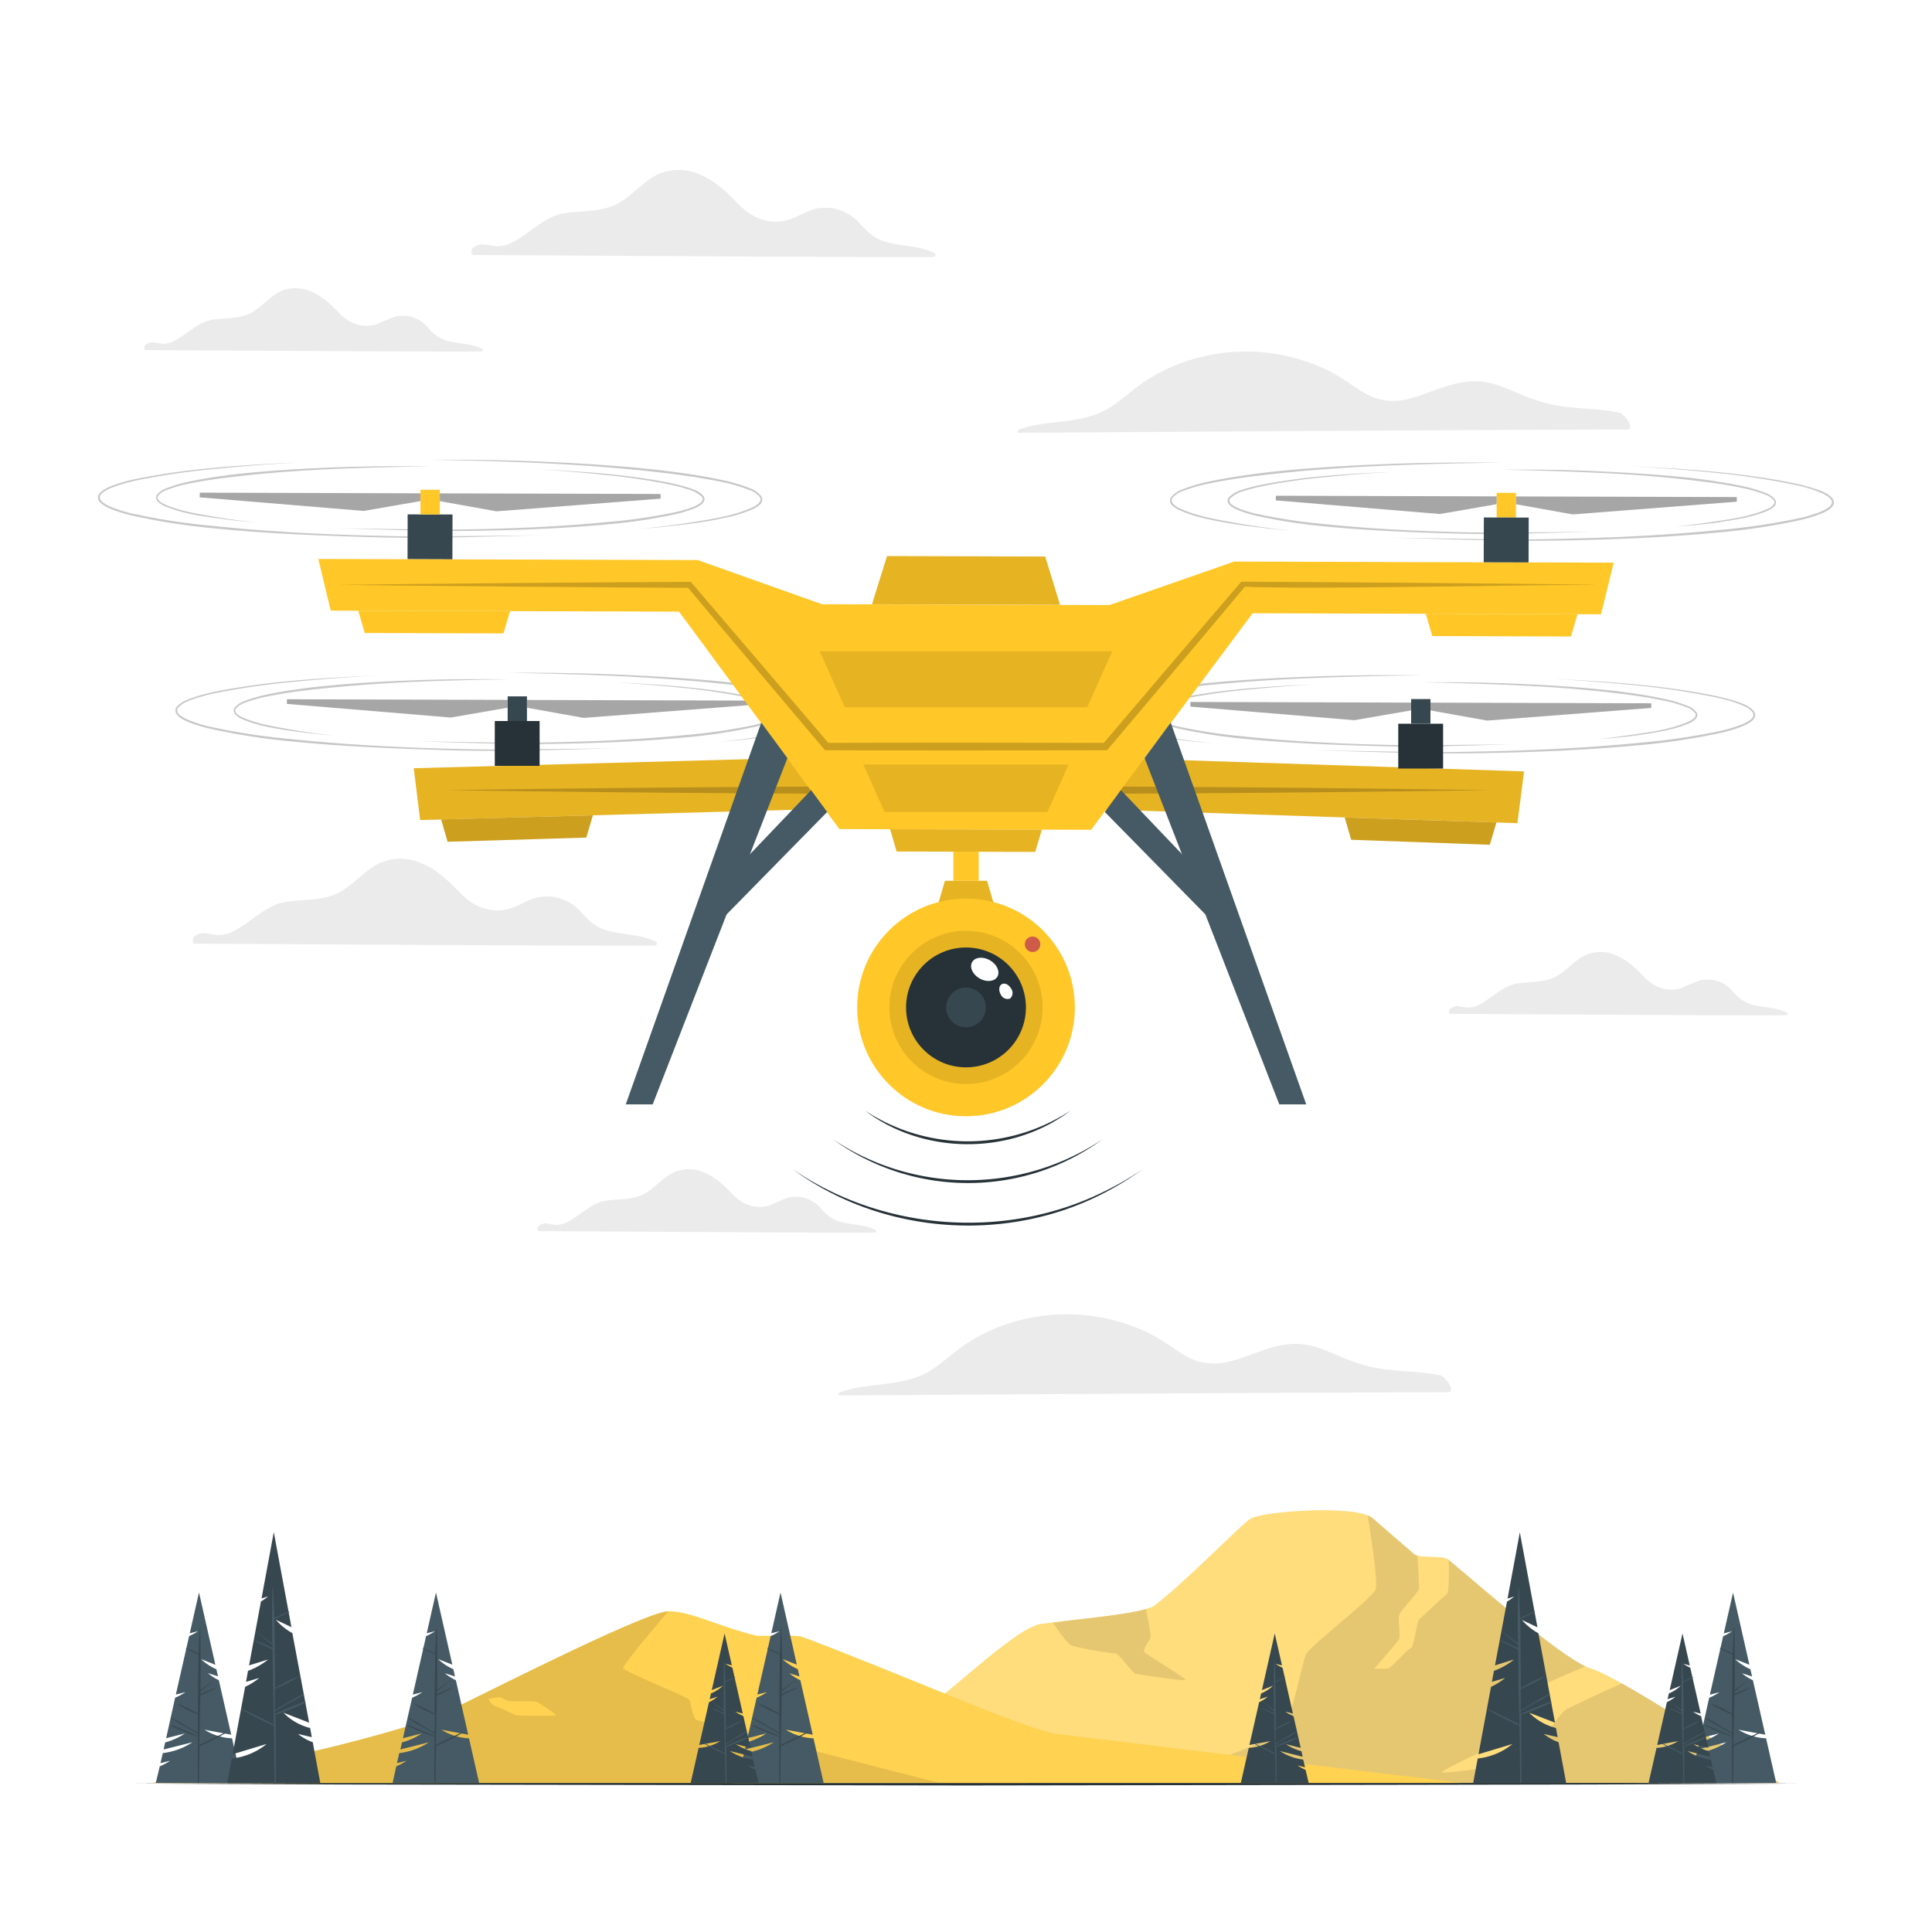 <svg class="animated" id="freepik_stories-drone" xmlns="http://www.w3.org/2000/svg" viewBox="0 0 500 500" version="1.1" xmlns:xlink="http://www.w3.org/1999/xlink" xmlns:svgjs="http://svgjs.com/svgjs"><style>svg#freepik_stories-drone:not(.animated) .animable {opacity: 0;}svg#freepik_stories-drone.animated #freepik--Device--inject-5 {animation: 1.5s Infinite  linear floating;animation-delay: 0s;}            @keyframes floating {                0% {                    opacity: 1;                    transform: translateY(0px);                }                50% {                    transform: translateY(-10px);                }                100% {                    opacity: 1;                    transform: translateY(0px);                }            }        </style><g id="freepik--background-complete--inject-5" class="animable" style="transform-origin: 249.982px 202.558px;"><path d="M263.45,112c4.77,0,123.93-.83,157.58-.83,2.36,0-.62-4.07-1.92-4.36-4.14-.9-8.45-.95-12.65-1.39a41.48,41.48,0,0,1-12.06-3c-3.31-1.4-6.62-3-10.21-3.57-6.93-1.09-13,2.67-19.52,4.33a14.74,14.74,0,0,1-11.82-1.62c-3-1.8-5.74-4-8.88-5.56A48.75,48.75,0,0,0,305,94.21a45,45,0,0,0-8.51,4.36c-3.18,2.08-5.92,4.75-9.1,6.81-7.06,4.56-15.79,3.08-23.48,5.69C263.51,111.22,263,112,263.45,112Z" style="fill: rgb(235, 235, 235); transform-origin: 342.593px 101.493px; --darkreader-inline-fill: #dbd8d4;" id="elj61qs7df50g" class="animable" data-darkreader-inline-fill=""></path><path d="M217.06,361.14c4.78,0,123.93-.83,157.59-.83,2.35,0-.62-4.07-1.92-4.36-4.14-.9-8.45-.95-12.66-1.39a41.24,41.24,0,0,1-12.06-3c-3.31-1.4-6.61-3-10.2-3.57-6.93-1.09-13,2.67-19.52,4.33a14.74,14.74,0,0,1-11.82-1.62c-3-1.8-5.74-4-8.88-5.56a48.75,48.75,0,0,0-38.94-1.78,45.34,45.34,0,0,0-8.52,4.36c-3.17,2.08-5.91,4.75-9.1,6.81-7.06,4.56-15.78,3.08-23.48,5.7C217.13,360.35,216.65,361.14,217.06,361.14Z" style="fill: rgb(235, 235, 235); transform-origin: 296.216px 350.639px; --darkreader-inline-fill: #dbd8d4;" id="el9t4u6av9aa" class="animable" data-darkreader-inline-fill=""></path><path d="M122.37,66c6.31,0,112.55.7,119.22.49.48,0,.74-.72.26-1-4.21-2.08-9-1.66-13.35-3.14-2.58-.86-4.16-2.55-5.94-4.48A12.41,12.41,0,0,0,217,54.25a11.71,11.71,0,0,0-6-.18c-2.16.51-4,1.74-6.08,2.52-5.11,1.93-10.07.1-13.71-3.68-3-3.11-6-6-10-7.72A13.33,13.33,0,0,0,170.53,45c-3.89,1.76-6.57,5.31-10.23,7.45C156,55,150.78,54.43,146,55.19s-8.47,4.8-12.67,7.13a8.93,8.93,0,0,1-4.58,1.41,26.36,26.36,0,0,1-2.79-.39c-1.45-.18-2.82-.14-3.79,1.07C121.91,64.7,122,66,122.37,66Z" style="fill: rgb(235, 235, 235); transform-origin: 182.063px 55.253px; --darkreader-inline-fill: #dbd8d4;" id="eldww0au1ji1" class="animable" data-darkreader-inline-fill=""></path><path d="M50.27,244.22c6.31,0,112.54.7,119.22.49.48,0,.74-.72.26-1-4.21-2.08-9-1.66-13.36-3.13-2.57-.87-4.15-2.55-5.94-4.48a12.3,12.3,0,0,0-5.52-3.61,11.61,11.61,0,0,0-6-.19c-2.16.51-4,1.75-6.08,2.52-5.11,1.93-10.07.1-13.71-3.68-3-3.11-6-6.05-10.05-7.72a13.31,13.31,0,0,0-10.64-.15c-3.89,1.77-6.57,5.32-10.23,7.45-4.34,2.54-9.53,1.94-14.32,2.7s-8.47,4.8-12.67,7.13A9.06,9.06,0,0,1,56.63,242c-.94,0-1.86-.28-2.79-.4-1.45-.18-2.82-.13-3.8,1.07C49.81,243,49.86,244.22,50.27,244.22Z" style="fill: rgb(235, 235, 235); transform-origin: 109.954px 233.492px; --darkreader-inline-fill: #dbd8d4;" id="el6f67x4frfzi" class="animable" data-darkreader-inline-fill=""></path><path d="M37.58,90.61c4.61,0,82.17.51,87,.35a.38.38,0,0,0,.19-.7c-3.07-1.52-6.56-1.21-9.75-2.29a10.28,10.28,0,0,1-4.33-3.27,9,9,0,0,0-4-2.63,8.49,8.49,0,0,0-4.39-.14,38.24,38.24,0,0,0-4.45,1.84c-3.72,1.41-7.34.07-10-2.68-2.2-2.28-4.35-4.42-7.34-5.64a9.72,9.72,0,0,0-7.77-.11c-2.84,1.29-4.79,3.88-7.46,5.44-3.17,1.85-7,1.41-10.46,2s-6.18,3.51-9.25,5.2a6.57,6.57,0,0,1-3.35,1,19.84,19.84,0,0,1-2-.29,2.79,2.79,0,0,0-2.77.78C37.24,89.7,37.28,90.61,37.58,90.61Z" style="fill: rgb(235, 235, 235); transform-origin: 81.132px 82.787px; --darkreader-inline-fill: #dbd8d4;" id="el9yv8kovd6ae" class="animable" data-darkreader-inline-fill=""></path><path d="M139.29,318.62c4.61,0,82.17.51,87.05.36.35,0,.53-.53.19-.7-3.08-1.52-6.56-1.22-9.76-2.29a10.51,10.51,0,0,1-4.33-3.27,9,9,0,0,0-4-2.64,8.6,8.6,0,0,0-4.39-.14,37.45,37.45,0,0,0-4.44,1.85c-3.73,1.4-7.35.07-10-2.69-2.19-2.27-4.35-4.42-7.33-5.64a9.72,9.72,0,0,0-7.77-.11c-2.85,1.29-4.8,3.88-7.47,5.44-3.17,1.85-7,1.42-10.46,2s-6.18,3.51-9.25,5.21a6.55,6.55,0,0,1-3.34,1,20,20,0,0,1-2-.29,2.77,2.77,0,0,0-2.77.79C139,317.71,139,318.62,139.29,318.62Z" style="fill: rgb(235, 235, 235); transform-origin: 182.887px 310.801px; --darkreader-inline-fill: #dbd8d4;" id="el1a4tiflca17" class="animable" data-darkreader-inline-fill=""></path><path d="M375.27,262.39c4.61,0,82.17.51,87,.36.35,0,.54-.53.19-.7-3.07-1.52-6.56-1.22-9.75-2.29a10.36,10.36,0,0,1-4.33-3.27,9,9,0,0,0-4-2.64,8.6,8.6,0,0,0-4.39-.14,38.3,38.3,0,0,0-4.45,1.85c-3.72,1.4-7.34.07-10-2.69-2.2-2.27-4.35-4.42-7.34-5.64a9.72,9.72,0,0,0-7.77-.11c-2.84,1.29-4.79,3.88-7.46,5.44-3.17,1.85-7,1.42-10.46,2s-6.18,3.51-9.25,5.21a6.56,6.56,0,0,1-3.35,1,19.81,19.81,0,0,1-2-.28,2.74,2.74,0,0,0-2.77.78C374.93,261.48,375,262.39,375.27,262.39Z" style="fill: rgb(235, 235, 235); transform-origin: 418.832px 254.571px; --darkreader-inline-fill: #dbd8d4;" id="el4cfeinvb9r2" class="animable" data-darkreader-inline-fill=""></path></g><g id="freepik--Floor--inject-5" class="animable" style="transform-origin: 250px 461.58px;"><polygon points="34.95 461.58 88.71 461.34 142.48 461.25 250 461.08 357.52 461.25 411.29 461.34 465.05 461.58 411.29 461.83 357.52 461.92 250 462.08 142.48 461.91 88.71 461.83 34.95 461.58" style="fill: rgb(38, 50, 56); transform-origin: 250px 461.58px; --darkreader-inline-fill: #cac6bf;" id="elir6hg03wu9k" class="animable" data-darkreader-inline-fill=""></polygon></g><g id="freepik--Mountains--inject-5" class="animable" style="transform-origin: 249.995px 426.153px;"><path d="M460.56,461.42S420,434.28,411.75,431.84c-6.31-1.85-24-17.33-36.85-28.15-1.55-1.31-7.47-.24-8.89-1.45-4.8-4.1-8.68-7.51-10.69-9.27-4.1-3.57-27.71-1.92-31.56,0-2,1-16,15.6-24.91,22.52-2.87,2.23-21.68,3.65-29.41,4.79-7.46,1.1-27.5,22.1-33.3,23.63-32,8.43-40,16-46.34,17.5H460.56Z" style="fill: rgb(255, 199, 39); transform-origin: 325.18px 426.143px; --darkreader-inline-fill: #ffcb35;" id="eleuntx40kq7g" class="animable" data-darkreader-inline-fill=""></path><g id="elusrhydwbon9"><path d="M460.56,461.42S420,434.28,411.75,431.84c-6.31-1.85-24-17.33-36.85-28.15-1.55-1.31-7.47-.24-8.89-1.45-4.8-4.1-8.68-7.51-10.69-9.27-4.1-3.57-27.71-1.92-31.56,0-2,1-16,15.6-24.91,22.52-2.87,2.23-21.68,3.65-29.41,4.79-7.46,1.1-27.5,22.1-33.3,23.63-32,8.43-40,16-46.34,17.5H460.56Z" style="fill: rgb(255, 255, 255); opacity: 0.4; transform-origin: 325.18px 426.143px; --darkreader-inline-fill: #e8e6e3;" class="animable" data-darkreader-inline-fill=""></path></g><g id="elz7099zbr13q"><path d="M460.56,461.41h0Z" style="opacity: 0.4; transform-origin: 460.56px 461.41px;" class="animable"></path></g><g id="elge2rzzfg6kf"><path d="M460.56,461.41h0Z" style="opacity: 0.2; transform-origin: 460.56px 461.41px;" class="animable"></path></g><g id="el9pghz065ax"><path d="M460.54,461.41H299.26c9.74-3.6,30.51-11.39,32.32-13.06,2.38-2.2,5.48-18.05,6.36-20.15s17.4-14.66,18.09-16.92-2-18.74-2.1-19.08h0l0,0,.18.07.2.09.19.09.17.09.18.11.07,0,.14.1.09.07.13.11a3.48,3.48,0,0,1,.3.26l.32.27.34.3.37.32c2.18,1.9,5.47,4.78,9.37,8.11a.81.81,0,0,0,.18.12l.19.1a1.45,1.45,0,0,0,.25.1l.22.07s.53,7.94.42,8.65-4.88,5.74-5.17,6.84.43,5.31,0,6.21c-.26.52-5,6-6.28,7.39-.35.37,3.42.13,3.53.13.47,0,4.93-4.91,5.78-5.26s1.57-6.95,2.17-7.45,6.4-6,7.16-6.56.47-8.89.47-8.89c2.41,2,5,4.22,7.63,6.46l2,1.68.67.56,1.83,1.55,2.51,2.09,1.25,1,1.25,1,1.23,1c1.63,1.33,3.24,2.62,4.79,3.83l1.15.9c2.94,2.26,5.63,4.22,7.9,5.66.38.23.73.45,1.08.65l.7.41.41.22q.6.33,1.14.57s-14.22,5.88-16.32,7.55-7.21,12.24-8.86,13.45-12.57,6.08-12.12,6.47,20.63-2,22.92-4.25,7.16-10.94,9.41-12.11c1.73-.9,9.93-4.82,14.39-6.68C438.89,446.64,459.74,461,460.54,461.41Z" style="opacity: 0.1; transform-origin: 379.9px 426.805px;" class="animable"></path></g><g id="el037nj8jigzr3"><path d="M306.75,434.8c-.62.27-12.18-1.48-12.87-1.6s-4.45-5.4-5.18-5.3-10.29-1.46-11.57-2.14-4.62-5.79-4.62-5.79h0l3.15-.47c7.14-.82,16.43-1.8,20.9-3.06.24,1.1,1.4,6.48,1.18,7.32s-2.14,3.13-1.57,3.82S307.38,434.53,306.75,434.8Z" style="opacity: 0.1; transform-origin: 289.643px 425.634px;" class="animable"></path></g><path d="M378,461.41s-92.82-11.22-104.59-12.68c-7.49-.94-42.12-16.27-65.76-25.09-1.82-.68-10.93-.07-12-.34C186.12,421,178.82,417,173,417c-6.38,0-55.25,25.26-60.34,27.39S80,454.19,71.48,455s-32,6.44-32,6.44Z" style="fill: rgb(255, 199, 39); transform-origin: 208.74px 439.22px; --darkreader-inline-fill: #ffcb35;" id="eltpceepu1eab" class="animable" data-darkreader-inline-fill=""></path><g id="elnjxxjwqlz4k"><path d="M378,461.41s-92.82-11.22-104.59-12.68c-7.49-.94-42.12-16.27-65.76-25.09-1.82-.68-10.93-.07-12-.34C186.12,421,178.82,417,173,417c-6.38,0-55.25,25.26-60.34,27.39S80,454.19,71.48,455s-32,6.44-32,6.44Z" style="fill: rgb(255, 255, 255); opacity: 0.2; transform-origin: 208.74px 439.22px; --darkreader-inline-fill: #e8e6e3;" class="animable" data-darkreader-inline-fill=""></path></g><g id="elkr1ncxhu22"><path d="M180.38,445.17c-1.18-.35-1.56-4.49-1.92-5.24s-17-7.29-17.17-8.23S173,417,173,417c-6.38,0-55.25,25.27-60.33,27.39-.33.13-.73.29-1.21.46l-.79.27c-1,.34-2.17.72-3.54,1.15l-1.22.37-1.95.58-1.38.41-2.18.62-1.51.43c-1.53.42-3.11.86-4.71,1.28-5.89,1.58-12,3.1-16.8,4l-1.26.25-1.18.21c-.58.1-1.12.19-1.62.26-.34.06-.65.1-1,.14l-.85.09c-.54,0-1.12.11-1.77.2l-1,.14-1.06.16-1.12.18-1.18.2-2.47.45-2.61.51-2,.4-.68.14-1.34.28-.67.14-1.34.29c-7.77,1.66-14.8,3.35-14.8,3.35H242.87C222.4,456.18,181.24,445.43,180.38,445.17Zm-46.52-1.24c-.67-.08-5.09-2.3-5.72-2.38s-2-1.82-1.62-1.91,2.38-.44,2.71-.47,2.12,1.08,2.45,1.08,6.48,0,7.07.16,5.3,3.24,5.11,3.52S134.52,444,133.86,443.93Z" style="opacity: 0.1; transform-origin: 141.15px 439.175px;" class="animable"></path></g></g><g id="freepik--Trees--inject-5" class="animable" style="transform-origin: 250px 428.995px;"><path d="M40.32,461.42H62.67l-2.62-11.54a14.69,14.69,0,0,1-7.14-2.23l6.93,1.29-3.2-14.1A13.06,13.06,0,0,1,53.8,433l2.62.83L56,432a13.37,13.37,0,0,1-3.94-2.61l3.67,1.44L51.5,412.14l-2.39,10.55,2.15-.54a15.33,15.33,0,0,1-2.32,1.29l-3.43,15.11,2.49-.62a16.83,16.83,0,0,1-2.68,1.45L43,449.84l4.85-1.21a17.53,17.53,0,0,1-5.1,2.31l-.41,1.82,7.46-1.86a17.76,17.76,0,0,1-7.67,2.8l-.6,2.6,2.49-.61a16.52,16.52,0,0,1-2.67,1.44Z" style="fill: rgb(69, 90, 100); transform-origin: 51.495px 436.78px; --darkreader-inline-fill: #b3aca2;" id="elk0kzfxb0bn" class="animable" data-darkreader-inline-fill=""></path><path d="M44.44,446.49c1.23.47,5.81,2.34,6.8,2.88v-.62l-3.32-1.94a37.77,37.77,0,0,1-3.57-2.13c-.06,0,0-.15,0-.12a29.77,29.77,0,0,1,3.49,1.94c1.13.66,2.24,1.34,3.35,2,0-1.59,0-3.19,0-4.78A38.19,38.19,0,0,1,46,441.09s0-.14.05-.11a37.58,37.58,0,0,1,5.17,2.55c0-.83,0-7.21.18-15.29-1.08-.55-2.2-1-3.28-1.58a.07.07,0,0,1,.05-.13c1.1.43,2.16.94,3.24,1.41.06-2.2.14-4.4.28-6.59a.06.06,0,1,1,.11,0c.15,4.08.14,12,.09,16.08,1.12-.9,2.32-1.7,3.47-2.57,0,0,.09.05,0,.08-1.19.91-2.31,1.92-3.51,2.82,0,.24,0,.47,0,.7,1.22-.56,2.45-1.08,3.69-1.61.09,0,.18.1.08.15-1.26.6-2.51,1.21-3.78,1.78,0,2-.21,9.34-.29,12.87,2.31-1.16,4.63-2.3,7-3.39.09-.05.17.08.08.13a72.29,72.29,0,0,1-7,3.53c-.06,2.94-.13,6.43-.16,9.37a.14.14,0,0,1-.28,0c0-3.75,0-8.05.06-11.79a70.41,70.41,0,0,1-6.89-2.8A.12.12,0,0,1,44.44,446.49Z" style="fill: rgb(55, 71, 79); transform-origin: 51.494px 441.348px; --darkreader-inline-fill: #beb8b0;" id="elp998mer07qp" class="animable" data-darkreader-inline-fill=""></path><path d="M437.33,461.42h22.35l-2.62-11.54a14.69,14.69,0,0,1-7.14-2.23l6.93,1.29-3.2-14.1a13.06,13.06,0,0,1-2.84-1.81l2.62.83L453,432a13.63,13.63,0,0,1-3.94-2.61l3.68,1.44-4.23-18.67-2.39,10.55,2.14-.54a14.86,14.86,0,0,1-2.31,1.29l-3.43,15.11,2.49-.62a16.83,16.83,0,0,1-2.68,1.45L440,449.84l4.85-1.21a17.53,17.53,0,0,1-5.1,2.31l-.41,1.82,7.45-1.86a17.69,17.69,0,0,1-7.67,2.8l-.59,2.6,2.48-.61a16.52,16.52,0,0,1-2.67,1.44Z" style="fill: rgb(69, 90, 100); transform-origin: 448.505px 436.79px; --darkreader-inline-fill: #b3aca2;" id="elletsvbvc0l" class="animable" data-darkreader-inline-fill=""></path><path d="M441.44,446.49c1.24.47,5.82,2.34,6.81,2.88v-.62l-3.32-1.94a36.55,36.55,0,0,1-3.57-2.13c-.06,0,0-.15.05-.12a29.77,29.77,0,0,1,3.49,1.94c1.13.66,2.24,1.34,3.35,2,0-1.59,0-3.19,0-4.78a37.62,37.62,0,0,1-5.22-2.65c-.05,0,0-.14.05-.11a37.58,37.58,0,0,1,5.17,2.55c0-.83,0-7.21.18-15.29-1.08-.55-2.2-1-3.29-1.58a.07.07,0,0,1,.06-.13c1.1.43,2.16.94,3.24,1.41.06-2.2.14-4.4.28-6.59a.06.06,0,1,1,.11,0c.15,4.08.14,12,.09,16.08,1.12-.9,2.32-1.7,3.47-2.57,0,0,.08.05,0,.08-1.2.91-2.32,1.92-3.52,2.82v.7c1.21-.56,2.45-1.08,3.68-1.61.1,0,.19.1.09.15-1.26.6-2.51,1.21-3.78,1.78,0,2-.21,9.34-.29,12.87,2.3-1.16,4.62-2.3,7-3.39a.08.08,0,0,1,.08.13,72.29,72.29,0,0,1-7,3.53c-.07,2.94-.13,6.43-.16,9.37,0,.17-.28.17-.28,0,0-3.75.05-8.05.06-11.79a70.41,70.41,0,0,1-6.89-2.8C441.25,446.64,441.33,446.45,441.44,446.49Z" style="fill: rgb(55, 71, 79); transform-origin: 448.491px 441.322px; --darkreader-inline-fill: #beb8b0;" id="eldk8e4ftsy3j" class="animable" data-darkreader-inline-fill=""></path><path d="M190.81,461.42h22.34l-2.61-11.54a14.69,14.69,0,0,1-7.14-2.23l6.93,1.29-3.2-14.1a13.06,13.06,0,0,1-2.84-1.81l2.62.83-.43-1.88a13.63,13.63,0,0,1-3.94-2.61l3.68,1.44L202,412.14l-2.39,10.55,2.14-.54a14.86,14.86,0,0,1-2.31,1.29L196,438.55l2.48-.62a17,17,0,0,1-2.67,1.45l-2.37,10.46,4.85-1.21a17.69,17.69,0,0,1-5.1,2.31l-.41,1.82,7.45-1.86a17.69,17.69,0,0,1-7.67,2.8l-.59,2.6,2.48-.61a16.52,16.52,0,0,1-2.67,1.44Z" style="fill: rgb(69, 90, 100); transform-origin: 201.98px 436.78px; --darkreader-inline-fill: #b3aca2;" id="el4gqjj9zfgrj" class="animable" data-darkreader-inline-fill=""></path><path d="M194.92,446.49c1.24.47,5.82,2.34,6.81,2.88v-.62l-3.32-1.94a36.55,36.55,0,0,1-3.57-2.13c-.06,0,0-.15,0-.12a29.77,29.77,0,0,1,3.49,1.94c1.13.66,2.24,1.34,3.35,2,0-1.59,0-3.19,0-4.78a37.07,37.07,0,0,1-5.22-2.65c-.05,0,0-.14.05-.11a37.58,37.58,0,0,1,5.17,2.55c0-.83,0-7.21.18-15.29-1.08-.55-2.2-1-3.29-1.58a.07.07,0,0,1,.06-.13c1.1.43,2.16.94,3.24,1.41.06-2.2.14-4.4.28-6.59a.06.06,0,1,1,.11,0c.15,4.08.14,12,.09,16.08,1.12-.9,2.32-1.7,3.47-2.57,0,0,.08.05,0,.08-1.2.91-2.32,1.92-3.52,2.82,0,.24,0,.47,0,.7,1.22-.56,2.46-1.08,3.69-1.61.1,0,.19.1.09.15-1.26.6-2.51,1.21-3.78,1.78,0,2-.21,9.34-.29,12.87,2.3-1.16,4.62-2.3,7-3.39a.07.07,0,1,1,.07.13,71,71,0,0,1-7,3.53c-.07,2.94-.13,6.43-.17,9.37a.14.14,0,0,1-.27,0c0-3.75,0-8.05.05-11.79a71.26,71.26,0,0,1-6.88-2.8C194.73,446.64,194.8,446.45,194.92,446.49Z" style="fill: rgb(55, 71, 79); transform-origin: 201.947px 441.309px; --darkreader-inline-fill: #beb8b0;" id="el62dyw1it42g" class="animable" data-darkreader-inline-fill=""></path><path d="M101.61,461.42H124l-2.62-11.54a14.63,14.63,0,0,1-7.13-2.23l6.92,1.29-3.19-14.1a12.88,12.88,0,0,1-2.85-1.81l2.62.83-.42-1.88a13.37,13.37,0,0,1-3.94-2.61l3.67,1.44-4.23-18.67-2.39,10.55,2.15-.54a15.33,15.33,0,0,1-2.32,1.29l-3.43,15.11,2.49-.62a17,17,0,0,1-2.67,1.45l-2.38,10.46,4.85-1.21a17.38,17.38,0,0,1-5.1,2.31l-.41,1.82L111,450.9a17.76,17.76,0,0,1-7.67,2.8l-.59,2.6,2.48-.61a16.52,16.52,0,0,1-2.67,1.44Z" style="fill: rgb(69, 90, 100); transform-origin: 112.805px 436.78px; --darkreader-inline-fill: #b3aca2;" id="elur5py9jllfi" class="animable" data-darkreader-inline-fill=""></path><path d="M105.72,446.49c1.23.47,5.81,2.34,6.8,2.88v-.62l-3.32-1.94a37.77,37.77,0,0,1-3.57-2.13s0-.15.05-.12a29.9,29.9,0,0,1,3.5,1.94c1.12.66,2.23,1.34,3.34,2,0-1.59,0-3.19,0-4.78a37.5,37.5,0,0,1-5.21-2.65c-.06,0,0-.14,0-.11a38.26,38.26,0,0,1,5.18,2.55c0-.83,0-7.21.18-15.29-1.09-.55-2.21-1-3.29-1.58-.07,0,0-.16,0-.13,1.1.43,2.16.94,3.24,1.41q.09-3.3.28-6.59c0-.08.11-.08.11,0,.16,4.08.14,12,.09,16.08,1.13-.9,2.33-1.7,3.47-2.57,0,0,.09.05,0,.08-1.19.91-2.31,1.92-3.51,2.82,0,.24,0,.47,0,.7,1.22-.56,2.46-1.08,3.69-1.61.09,0,.18.1.08.15-1.25.6-2.5,1.21-3.78,1.78,0,2-.21,9.34-.28,12.87,2.3-1.16,4.62-2.3,7-3.39.09-.05.17.08.08.13a72.29,72.29,0,0,1-7,3.53c-.06,2.94-.12,6.43-.16,9.37a.14.14,0,0,1-.28,0c0-3.75.05-8.05.06-11.79a71.44,71.44,0,0,1-6.89-2.8A.12.12,0,0,1,105.72,446.49Z" style="fill: rgb(55, 71, 79); transform-origin: 112.718px 441.34px; --darkreader-inline-fill: #beb8b0;" id="el06u9dxs3e52e" class="animable" data-darkreader-inline-fill=""></path><path d="M405.32,461.42H381.26l1.17-6.33a17,17,0,0,0,9-3.75L382.63,454l3.24-17.45a17.21,17.21,0,0,0,3.65-2.29l-3.42,1,.53-2.85a17.56,17.56,0,0,0,5.18-2.93L386.9,431,390,414.51a15.38,15.38,0,0,0,1.86-1.32l-1.71.53,3.18-17.16,4.56,24.58-4-1.89a14.86,14.86,0,0,0,4.24,3.43h0l4.3,23.14-6.66-2.57a14.68,14.68,0,0,0,6.91,3.95l.44,2.37-3.58-.82a13.42,13.42,0,0,0,3.82,2.13Z" style="fill: rgb(55, 71, 79); transform-origin: 393.29px 428.99px; --darkreader-inline-fill: #beb8b0;" id="elx65iyrh5w8f" class="animable" data-darkreader-inline-fill=""></path><path d="M401.3,440.33c-1.44.55-6.56,2.62-7.71,3.25v-.72q1.92-1.14,3.86-2.26a31.77,31.77,0,0,0,3.6-2c.06-.05,0-.18-.06-.14a24.31,24.31,0,0,0-3.51,1.82c-1.31.77-2.6,1.56-3.9,2.36,0-1.86,0-3.72,0-5.57a43.94,43.94,0,0,0,6.08-3.09c.06,0,0-.16-.06-.13a46.06,46.06,0,0,0-6,3c0-1,0-1.93,0-2.89-.05-5-.06-9.95-.19-14.91,1.26-.64,2.57-1.2,3.83-1.85.08,0,0-.18-.07-.15-1.28.5-2.51,1.1-3.77,1.65-.07-2.56-.17-5.13-.32-7.69,0-.08-.13-.08-.13,0-.18,4.76-.17,9.53-.11,14.29-1.31-1.05-2.7-2-4-3-.05,0-.1,0-.05.08,1.4,1.06,2.7,2.24,4.1,3.3,0,.26,0,.53,0,.8-1.42-.65-2.86-1.25-4.3-1.87-.11,0-.21.12-.1.17,1.47.7,2.92,1.42,4.4,2.08q.06,3.54.11,7.08c0,4.12.14,8.23.23,12.35q-4-2-8.1-3.95c-.1-.05-.19.09-.09.15a83.76,83.76,0,0,0,8.2,4.12c.07,3.42.14,11.28.18,14.7a.17.17,0,0,0,.33,0c-.05-4.36-.06-13.16-.07-17.53a75.88,75.88,0,0,0,7.81-3.16C401.53,440.51,401.44,440.28,401.3,440.33Z" style="fill: rgb(69, 90, 100); transform-origin: 393.248px 436.194px; --darkreader-inline-fill: #b3aca2;" id="elyi69y2kk80m" class="animable" data-darkreader-inline-fill=""></path><path d="M196.31,461.42H178.75l2.05-9.07a11.68,11.68,0,0,0,5.61-1.75l-5.44,1,2.51-11.08a10.34,10.34,0,0,0,2.23-1.42l-2.05.65.33-1.48a10.76,10.76,0,0,0,3.1-2l-2.89,1.13,3.32-14.67L189.4,431l-1.69-.42a12.2,12.2,0,0,0,1.83,1l2.69,11.88-1.95-.49a12.84,12.84,0,0,0,2.1,1.14l1.86,8.22-3.81-.95a13.91,13.91,0,0,0,4,1.81l.32,1.43-5.86-1.46a14,14,0,0,0,6,2.2l.46,2-1.95-.49a13.42,13.42,0,0,0,2.1,1.14Z" style="fill: rgb(55, 71, 79); transform-origin: 187.53px 442.075px; --darkreader-inline-fill: #beb8b0;" id="elykuz14yt53" class="animable" data-darkreader-inline-fill=""></path><path d="M193.07,449.69c-1,.37-4.56,1.83-5.34,2.26v-.49l2.61-1.52c.93-.55,1.93-1,2.8-1.67.05,0,0-.12,0-.1a23.59,23.59,0,0,0-2.74,1.52c-.89.52-1.76,1.05-2.63,1.59,0-1.25,0-2.5,0-3.75a31,31,0,0,0,4.1-2.09s0-.11,0-.09a29.46,29.46,0,0,0-4.06,2c0-.65,0-5.67-.14-12,.85-.43,1.73-.81,2.58-1.24.06,0,0-.13,0-.1-.87.33-1.7.74-2.55,1.11-.05-1.73-.11-3.46-.22-5.19a0,0,0,0,0-.09,0c-.12,3.21-.11,9.43-.07,12.64-.88-.7-1.82-1.33-2.72-2,0,0-.07,0,0,.06.94.71,1.82,1.5,2.77,2.22v.54c-.95-.44-1.93-.84-2.89-1.26-.08,0-.15.08-.07.12,1,.47,2,.95,3,1.4,0,1.59.17,7.33.22,10.11-1.8-.91-3.63-1.8-5.46-2.67-.07,0-.13.07-.06.11a59.53,59.53,0,0,0,5.53,2.78c0,2.31.1,5,.13,7.35,0,.14.22.14.21,0,0-2.94,0-6.32,0-9.26a55.66,55.66,0,0,0,5.41-2.2C193.23,449.8,193.17,449.65,193.07,449.69Z" style="fill: rgb(69, 90, 100); transform-origin: 187.734px 445.682px; --darkreader-inline-fill: #b3aca2;" id="elhm4pfb7b0q" class="animable" data-darkreader-inline-fill=""></path><path d="M338.69,461.42H321.13l2.05-9.07a11.68,11.68,0,0,0,5.61-1.75l-5.44,1,2.51-11.08a10.4,10.4,0,0,0,2.24-1.42l-2.06.65.33-1.48a10.76,10.76,0,0,0,3.1-2l-2.89,1.13,3.32-14.67,1.88,8.29-1.68-.42a11.72,11.72,0,0,0,1.82,1l2.69,11.88-1.95-.49a12.84,12.84,0,0,0,2.1,1.14l1.86,8.22-3.81-.95a13.91,13.91,0,0,0,4,1.81l.32,1.43-5.86-1.46a14,14,0,0,0,6,2.2l.47,2-1.95-.49a13,13,0,0,0,2.09,1.14Z" style="fill: rgb(55, 71, 79); transform-origin: 329.91px 442.075px; --darkreader-inline-fill: #beb8b0;" id="ela7rxqlbsl3u" class="animable" data-darkreader-inline-fill=""></path><path d="M335.46,449.69c-1,.37-4.57,1.83-5.35,2.26v-.49l2.61-1.52c.93-.55,1.93-1,2.8-1.67.05,0,0-.12,0-.1a22.92,22.92,0,0,0-2.75,1.52c-.89.52-1.76,1.05-2.63,1.59,0-1.25,0-2.5,0-3.75a31,31,0,0,0,4.1-2.09,0,0,0,0,0,0-.09,30,30,0,0,0-4.06,2c0-.65,0-5.67-.14-12,.85-.43,1.73-.81,2.58-1.24.06,0,0-.13,0-.1-.87.33-1.7.74-2.55,1.11,0-1.73-.11-3.46-.22-5.19a0,0,0,0,0-.09,0c-.12,3.21-.11,9.43-.06,12.64-.89-.7-1.83-1.33-2.73-2,0,0-.07,0,0,.06.94.71,1.82,1.5,2.76,2.22,0,.18,0,.36,0,.54-1-.44-1.93-.84-2.9-1.26-.08,0-.15.08-.07.12,1,.47,2,.95,3,1.4,0,1.59.17,7.33.23,10.11-1.81-.91-3.64-1.8-5.47-2.67-.07,0-.13.07-.06.11a59.53,59.53,0,0,0,5.53,2.78c.05,2.31.1,5,.13,7.35a.11.11,0,0,0,.22,0c0-2.94,0-6.32-.05-9.26a55.66,55.66,0,0,0,5.41-2.2C335.61,449.8,335.55,449.65,335.46,449.69Z" style="fill: rgb(69, 90, 100); transform-origin: 330.064px 445.685px; --darkreader-inline-fill: #b3aca2;" id="elvzaeftd1yd" class="animable" data-darkreader-inline-fill=""></path><path d="M444.21,461.42H426.65l2.06-9.07a11.68,11.68,0,0,0,5.61-1.75l-5.44,1,2.51-11.08a10.58,10.58,0,0,0,2.23-1.42l-2.06.65.34-1.48a10.72,10.72,0,0,0,3.09-2l-2.88,1.13,3.32-14.67,1.88,8.29-1.69-.42a12.37,12.37,0,0,0,1.82,1l2.7,11.88-2-.49a12.84,12.84,0,0,0,2.1,1.14l1.87,8.22-3.82-.95a14,14,0,0,0,4,1.81l.32,1.43-5.86-1.46a14,14,0,0,0,6,2.2l.46,2-1.95-.49a12.84,12.84,0,0,0,2.1,1.14Z" style="fill: rgb(55, 71, 79); transform-origin: 435.43px 442.075px; --darkreader-inline-fill: #beb8b0;" id="el90xrr74prkg" class="animable" data-darkreader-inline-fill=""></path><path d="M441,449.69c-1,.37-4.57,1.83-5.34,2.26,0-.16,0-.33,0-.49l2.61-1.52a31.5,31.5,0,0,0,2.81-1.67s0-.12,0-.1a24.58,24.58,0,0,0-2.75,1.52c-.88.52-1.76,1.05-2.63,1.59,0-1.25,0-2.5,0-3.75a31,31,0,0,0,4.1-2.09s0-.11,0-.09a29.46,29.46,0,0,0-4.06,2c0-.65,0-5.67-.15-12,.86-.43,1.73-.81,2.59-1.24.05,0,0-.13-.05-.1-.86.33-1.69.74-2.54,1.11-.05-1.73-.12-3.46-.22-5.19,0-.05-.09-.06-.09,0-.12,3.21-.11,9.43-.07,12.64-.88-.7-1.83-1.33-2.72-2,0,0-.07,0,0,.06.94.71,1.82,1.5,2.76,2.22,0,.18,0,.36,0,.54-1-.44-1.93-.84-2.9-1.26-.07,0-.14.08-.06.12,1,.47,2,.95,3,1.4,0,1.59.17,7.33.23,10.11q-2.71-1.37-5.46-2.67c-.07,0-.14.07-.07.11a59.7,59.7,0,0,0,5.54,2.78c.05,2.31.09,5,.12,7.35a.11.11,0,0,0,.22,0c0-2.94,0-6.32,0-9.26a56.7,56.7,0,0,0,5.41-2.2C441.14,449.8,441.07,449.65,441,449.69Z" style="fill: rgb(69, 90, 100); transform-origin: 435.621px 445.664px; --darkreader-inline-fill: #b3aca2;" id="elqsgp7gyces" class="animable" data-darkreader-inline-fill=""></path><path d="M82.89,461.42H58.82L60,455.09a17,17,0,0,0,9-3.75L60.2,454l3.24-17.45a17.21,17.21,0,0,0,3.65-2.29l-3.42,1,.52-2.85a17.86,17.86,0,0,0,5.19-2.93L64.46,431l3.07-16.53a14.68,14.68,0,0,0,1.85-1.32l-1.7.53,3.18-17.16,4.56,24.58-4-1.89a14.86,14.86,0,0,0,4.24,3.43h0L80,445.82l-6.65-2.57a14.63,14.63,0,0,0,6.91,3.95l.44,2.37-3.58-.82a13.29,13.29,0,0,0,3.82,2.13Z" style="fill: rgb(55, 71, 79); transform-origin: 70.855px 428.97px; --darkreader-inline-fill: #beb8b0;" id="eldcl4m22rzr" class="animable" data-darkreader-inline-fill=""></path><path d="M78.86,440.33c-1.44.55-6.55,2.62-7.7,3.25,0-.24,0-.48,0-.72L75,440.6a32.53,32.53,0,0,0,3.59-2c.07-.05,0-.18-.06-.14a24.73,24.73,0,0,0-3.5,1.82q-2,1.15-3.9,2.36c0-1.86,0-3.72,0-5.57a43.83,43.83,0,0,0,6.07-3.09c.07,0,0-.16,0-.13a44.85,44.85,0,0,0-6,3c0-1,0-1.93,0-2.89-.06-5-.07-9.95-.19-14.91,1.26-.64,2.56-1.2,3.83-1.85.08,0,0-.18-.07-.15-1.28.5-2.52,1.1-3.77,1.65-.07-2.56-.17-5.13-.33-7.69a.07.07,0,0,0-.13,0c-.18,4.76-.16,9.53-.1,14.29-1.31-1.05-2.71-2-4-3,0,0-.1,0,0,.08,1.39,1.06,2.7,2.24,4.09,3.3,0,.26,0,.53,0,.8-1.42-.65-2.86-1.25-4.29-1.87-.11,0-.21.12-.1.17,1.46.7,2.92,1.42,4.4,2.08,0,2.36.07,4.72.1,7.08.06,4.12.15,8.23.24,12.35-2.68-1.35-5.39-2.67-8.1-3.95-.11-.05-.2.09-.1.15a84.89,84.89,0,0,0,8.2,4.12c.07,3.42.15,11.28.19,14.7a.16.16,0,0,0,.32,0c0-4.36,0-13.16-.06-17.53a74.81,74.81,0,0,0,7.8-3.16C79.09,440.51,79,440.28,78.86,440.33Z" style="fill: rgb(69, 90, 100); transform-origin: 70.883px 436.218px; --darkreader-inline-fill: #b3aca2;" id="elbht9tkfw6h" class="animable" data-darkreader-inline-fill=""></path></g><g id="freepik--Device--inject-5" class="animable animator-active" style="transform-origin: 249.984px 218.075px;"><path d="M158.94,176.58c11.7.57,23.44,1.28,35,3.64,1.44.32,2.87.68,4.27,1.14a8.46,8.46,0,0,1,3.91,2.17,1.38,1.38,0,0,1,.18,1.25,2.41,2.41,0,0,1-.75.94,8.85,8.85,0,0,1-2,1.07,30.43,30.43,0,0,1-4.23,1.32,140.37,140.37,0,0,1-17.4,2.68c-11.68,1.1-23.41,1.56-35.13,1.73s-23.45-.35-35.16-.67l17.57.26c5.86.16,11.72.13,17.58,0,11.71-.23,23.43-.76,35.08-1.93a140.18,140.18,0,0,0,17.34-2.56,32.43,32.43,0,0,0,4.17-1.27,8.58,8.58,0,0,0,1.87-1c.58-.41.89-1.05.49-1.58a8.33,8.33,0,0,0-3.67-2c-1.38-.46-2.8-.82-4.22-1.15A160.74,160.74,0,0,0,176.46,178C170.63,177.4,164.79,176.94,158.94,176.58Z" style="fill: rgb(199, 199, 199); transform-origin: 155.003px 184.567px; --darkreader-inline-fill: #c5c0b8;" id="elgtpvw31mnip" class="animable" data-darkreader-inline-fill=""></path><path d="M86.81,190.42c-4.14-.35-8.28-.8-12.4-1.41s-8.26-1.33-12.12-3.07A5.82,5.82,0,0,1,61,185a1.52,1.52,0,0,1-.42-1.64,5.22,5.22,0,0,1,2.61-1.89,36.62,36.62,0,0,1,6-1.75c4.09-.86,8.22-1.44,12.35-1.93,8.29-.89,16.6-1.39,24.92-1.71s16.64-.39,25-.26q-12.48.15-24.94.66c-8.31.38-16.61,1-24.87,1.9-4.13.46-8.25,1-12.31,1.83a35.32,35.32,0,0,0-6,1.68,4.91,4.91,0,0,0-2.39,1.64c-.35.85.69,1.61,1.55,2,3.73,1.73,7.91,2.41,12,3.14S82.68,190,86.81,190.42Z" style="fill: rgb(199, 199, 199); transform-origin: 95.977px 183.089px; --darkreader-inline-fill: #c5c0b8;" id="elp8ztmcj2qqk" class="animable" data-darkreader-inline-fill=""></path><path d="M98,174.8c-7.09.38-14.18.88-21.24,1.59a193.4,193.4,0,0,0-21.06,3,53,53,0,0,0-5.13,1.35c-1.62.58-3.43,1.17-4.49,2.44-.5.67-.11,1.49.6,2A10,10,0,0,0,49,186.41,37.75,37.75,0,0,0,54,188a170.82,170.82,0,0,0,21,3.24c14.11,1.48,28.3,2.2,42.49,2.56,7.1.17,14.2.26,21.3.09l21.3-.22c-14.19.28-28.4.92-42.6.52s-28.41-.93-42.55-2.36a168.42,168.42,0,0,1-21.06-3.35,37,37,0,0,1-5.11-1.62,10.26,10.26,0,0,1-2.38-1.31,3,3,0,0,1-.9-1.12,1.66,1.66,0,0,1,.22-1.47c1.27-1.48,3.07-2,4.73-2.59A52.53,52.53,0,0,1,55.66,179C69.63,176.22,83.86,175.43,98,174.8Z" style="fill: rgb(199, 199, 199); transform-origin: 102.749px 184.559px; --darkreader-inline-fill: #c5c0b8;" id="eliw1o3f5tma" class="animable" data-darkreader-inline-fill=""></path><path d="M185.33,192.07c5-.52,10-1.13,15-1.95s10-1.64,14.55-3.71c1-.5,2.34-1.41,1.92-2.5a6,6,0,0,0-2.91-2,43.32,43.32,0,0,0-7.22-2.09c-4.92-1-9.91-1.72-14.91-2.31-10-1.2-20.05-1.94-30.12-2.45s-20.14-.77-30.22-.93c10.08-.08,20.17.07,30.24.53s20.14,1.12,30.17,2.26c5,.62,10,1.35,15,2.42a43.39,43.39,0,0,1,7.28,2.15,6.27,6.27,0,0,1,3.12,2.28,1.79,1.79,0,0,1-.5,1.94,7.55,7.55,0,0,1-1.62,1.09,34.49,34.49,0,0,1-7.23,2.28c-2.47.56-5,1-7.45,1.36C195.37,191.13,190.36,191.65,185.33,192.07Z" style="fill: rgb(199, 199, 199); transform-origin: 174.377px 183.09px; --darkreader-inline-fill: #c5c0b8;" id="elyhrd2e2j82" class="animable" data-darkreader-inline-fill=""></path><path d="M340.79,177.1c-5.85.33-11.7.75-17.53,1.34a161,161,0,0,0-17.37,2.49c-1.43.32-2.85.67-4.23,1.12a8.44,8.44,0,0,0-3.69,2c-.39.53-.09,1.17.49,1.58a8.39,8.39,0,0,0,1.87,1,30.72,30.72,0,0,0,4.15,1.29,138.65,138.65,0,0,0,17.33,2.66c11.65,1.24,23.36,1.83,35.07,2.13,5.86.15,11.72.22,17.57.09l17.58-.16c-11.71.25-23.43.8-35.16.47s-23.44-.76-35.12-1.93a140.48,140.48,0,0,1-17.39-2.78,30.83,30.83,0,0,1-4.22-1.34,8.28,8.28,0,0,1-2-1.09,2.34,2.34,0,0,1-.75-.94,1.35,1.35,0,0,1,.19-1.25c1.06-1.24,2.55-1.64,3.92-2.15s2.84-.8,4.27-1.11C317.34,178.25,329.09,177.6,340.79,177.1Z" style="fill: rgb(199, 199, 199); transform-origin: 344.672px 185.156px; --darkreader-inline-fill: #c5c0b8;" id="el3tvgm5ttmz3" class="animable" data-darkreader-inline-fill=""></path><path d="M412.83,191.36c4.14-.44,8.27-1,12.37-1.63s8.26-1.36,12-3.07c.86-.42,1.9-1.16,1.56-2a5,5,0,0,0-2.38-1.66,35.56,35.56,0,0,0-5.95-1.71c-4.06-.85-8.18-1.42-12.31-1.9-8.24-1-16.54-1.61-24.85-2s-16.62-.65-24.94-.8q12.48-.14,25,.4c8.31.37,16.63.91,24.91,1.85,4.13.52,8.26,1.12,12.34,2a35.67,35.67,0,0,1,6,1.78,5.22,5.22,0,0,1,2.6,1.9,1.53,1.53,0,0,1-.43,1.64,6.22,6.22,0,0,1-1.34.91c-3.87,1.72-8,2.33-12.13,3S417,191,412.83,191.36Z" style="fill: rgb(199, 199, 199); transform-origin: 403.796px 183.961px; --darkreader-inline-fill: #c5c0b8;" id="elnryamjcxel" class="animable" data-darkreader-inline-fill=""></path><path d="M401.7,175.66c14.17.72,28.4,1.6,42.36,4.46,1.73.38,3.46.82,5.16,1.37s3.46,1.13,4.72,2.62a1.6,1.6,0,0,1,.21,1.46,2.87,2.87,0,0,1-.9,1.12,10.11,10.11,0,0,1-2.39,1.3,37.39,37.39,0,0,1-5.12,1.59,168.72,168.72,0,0,1-21.08,3.23c-14.15,1.35-28.36,1.91-42.56,2.12s-28.41-.41-42.6-.77l21.3.35c7.1.2,14.2.16,21.29,0,14.2-.27,28.39-.91,42.52-2.31a170.71,170.71,0,0,0,21-3.12,36.83,36.83,0,0,0,5.05-1.55,9.59,9.59,0,0,0,2.28-1.22c.71-.48,1.11-1.3.61-2-1.06-1.28-2.86-1.88-4.48-2.47s-3.39-1-5.12-1.38a193,193,0,0,0-21-3.13C415.87,176.63,408.79,176.09,401.7,175.66Z" style="fill: rgb(199, 199, 199); transform-origin: 396.87px 185.316px; --darkreader-inline-fill: #c5c0b8;" id="elxwzpt7deqn" class="animable" data-darkreader-inline-fill=""></path><path d="M314.31,192.43c-5-.44-10-1-15-1.74-2.49-.39-5-.83-7.44-1.4a34.34,34.34,0,0,1-7.22-2.32,7.53,7.53,0,0,1-1.61-1.1,1.8,1.8,0,0,1-.5-1.94,6.27,6.27,0,0,1,3.14-2.26,42.7,42.7,0,0,1,7.29-2.11c4.95-1.05,9.95-1.75,15-2.34,10-1.08,20.1-1.69,30.18-2.08s20.16-.5,30.24-.36c-10.08.1-20.16.33-30.22.76S318,176.67,308,177.81c-5,.56-10,1.23-14.92,2.23a42.36,42.36,0,0,0-7.23,2,6,6,0,0,0-2.92,2c-.43,1.09.86,2,1.9,2.51,4.53,2.1,9.6,2.92,14.53,3.8S309.3,191.89,314.31,192.43Z" style="fill: rgb(199, 199, 199); transform-origin: 325.414px 183.576px; --darkreader-inline-fill: #c5c0b8;" id="elqzxf9ybb14" class="animable" data-darkreader-inline-fill=""></path><polygon points="107.08 198.82 220.17 195.75 220.13 209.16 108.74 212.23 107.08 198.82" style="fill: rgb(255, 199, 39); transform-origin: 163.625px 203.99px; --darkreader-inline-fill: #ffcb35;" id="eloim8q0zo5ba" class="animable" data-darkreader-inline-fill=""></polygon><g id="elj0wcgbq9pn"><polygon points="107.08 198.82 220.17 195.75 220.13 209.16 108.74 212.23 107.08 198.82" style="opacity: 0.1; transform-origin: 163.625px 203.99px;" class="animable"></polygon></g><polygon points="151.73 216.76 115.84 217.85 114.17 212.07 153.44 211 151.73 216.76" style="fill: rgb(255, 199, 39); transform-origin: 133.805px 214.425px; --darkreader-inline-fill: #ffcb35;" id="eloeqkzalypdd" class="animable" data-darkreader-inline-fill=""></polygon><g id="eluavsz1n4bp"><polygon points="151.73 216.76 115.84 217.85 114.17 212.07 153.44 211 151.73 216.76" style="opacity: 0.2; transform-origin: 133.805px 214.425px;" class="animable"></polygon></g><g id="elrgm58che34a"><rect x="128.05" y="186.6" width="11.6" height="11.6" style="fill: rgb(38, 50, 56); transform-origin: 133.85px 192.4px; transform: rotate(0.16deg); --darkreader-inline-fill: #cac6bf;" class="animable" data-darkreader-inline-fill=""></rect></g><g id="el4y00p3kpgft"><rect x="131.38" y="180.22" width="5" height="6.38" style="fill: rgb(55, 71, 79); transform-origin: 133.88px 183.41px; transform: rotate(0.16deg); --darkreader-inline-fill: #beb8b0;" class="animable" data-darkreader-inline-fill=""></rect></g><polygon points="131.39 181.13 74.25 180.97 74.25 182.17 116.68 185.7 131.38 183.15 131.39 181.13" style="fill: rgb(166, 166, 166); transform-origin: 102.82px 183.335px; --darkreader-inline-fill: #b0a99f;" id="el9g0qoqw6z2" class="animable" data-darkreader-inline-fill=""></polygon><polygon points="136.39 181.15 193.52 181.31 193.52 182.51 151.07 185.79 136.38 183.16 136.39 181.15" style="fill: rgb(166, 166, 166); transform-origin: 164.95px 183.47px; --darkreader-inline-fill: #b0a99f;" id="el39w5f5f0znd" class="animable" data-darkreader-inline-fill=""></polygon><polygon points="394.43 199.64 281.36 195.93 281.32 209.34 392.7 213.04 394.43 199.64" style="fill: rgb(255, 199, 39); transform-origin: 337.875px 204.485px; --darkreader-inline-fill: #ffcb35;" id="ell897vxcdj2" class="animable" data-darkreader-inline-fill=""></polygon><g id="el3smw1nbxd23"><polygon points="394.43 199.64 281.36 195.93 281.32 209.34 392.7 213.04 394.43 199.64" style="opacity: 0.1; transform-origin: 337.875px 204.485px;" class="animable"></polygon></g><polygon points="349.69 217.33 385.56 218.62 387.27 212.86 348.01 211.56 349.69 217.33" style="fill: rgb(255, 199, 39); transform-origin: 367.64px 215.09px; --darkreader-inline-fill: #ffcb35;" id="elddnn7sh19t" class="animable" data-darkreader-inline-fill=""></polygon><g id="el4nmxinwqdht"><polygon points="349.69 217.33 385.56 218.62 387.27 212.86 348.01 211.56 349.69 217.33" style="opacity: 0.2; transform-origin: 367.64px 215.09px;" class="animable"></polygon></g><g id="el6zare59gpsc"><rect x="361.87" y="187.3" width="11.6" height="11.6" style="fill: rgb(38, 50, 56); transform-origin: 367.67px 193.1px; transform: rotate(-179.84deg); --darkreader-inline-fill: #cac6bf;" class="animable" data-darkreader-inline-fill=""></rect></g><g id="el1930x3v4cc1k"><rect x="365.2" y="180.92" width="5" height="6.38" style="fill: rgb(55, 71, 79); transform-origin: 367.7px 184.11px; transform: rotate(-179.83deg); --darkreader-inline-fill: #beb8b0;" class="animable" data-darkreader-inline-fill=""></rect></g><polygon points="370.2 181.84 427.34 182.01 427.34 183.21 384.88 186.49 370.2 183.86 370.2 181.84" style="fill: rgb(166, 166, 166); transform-origin: 398.77px 184.165px; --darkreader-inline-fill: #b0a99f;" id="el9rdr4e9ew5w" class="animable" data-darkreader-inline-fill=""></polygon><polygon points="365.2 181.83 308.07 181.67 308.06 182.87 350.49 186.39 365.2 183.85 365.2 181.83" style="fill: rgb(166, 166, 166); transform-origin: 336.63px 184.03px; --darkreader-inline-fill: #b0a99f;" id="elk2nr31xh1d9" class="animable" data-darkreader-inline-fill=""></polygon><g id="elub4yywqc4d"><path d="M115.56,204.49c89.6-1.34,180.19-1.35,269.78,0-89.6,1.34-180.18,1.33-269.78,0Z" style="opacity: 0.2; transform-origin: 250.45px 204.486px;" class="animable"></path></g><polygon points="408.26 158.95 406.55 164.72 370.67 164.61 369 158.84 408.26 158.95" style="fill: rgb(255, 199, 39); transform-origin: 388.63px 161.78px; --darkreader-inline-fill: #ffcb35;" id="el9jm9wc4w5s5" class="animable" data-darkreader-inline-fill=""></polygon><g id="el5m3kr5ymaso"><polygon points="408.26 158.95 406.55 164.72 370.67 164.61 369 158.84 408.26 158.95" style="fill: rgb(255, 199, 39); opacity: 0.1; transform-origin: 388.63px 161.78px; --darkreader-inline-fill: #ffcb35;" class="animable" data-darkreader-inline-fill=""></polygon></g><g id="elzauzksgzt5s"><rect x="387.33" y="127.55" width="5" height="6.38" style="fill: rgb(255, 199, 39); transform-origin: 389.83px 130.74px; transform: rotate(-179.83deg); --darkreader-inline-fill: #ffcb35;" class="animable" data-darkreader-inline-fill=""></rect></g><polygon points="392.34 128.48 449.48 128.64 449.47 129.84 407.02 133.13 392.33 130.5 392.34 128.48" style="fill: rgb(166, 166, 166); transform-origin: 420.905px 130.805px; --darkreader-inline-fill: #b0a99f;" id="elq7lfykzb6no" class="animable" data-darkreader-inline-fill=""></polygon><polygon points="244.55 227.95 255.45 227.95 257.14 233.72 242.86 233.72 244.55 227.95" style="fill: rgb(255, 199, 39); transform-origin: 250px 230.835px; --darkreader-inline-fill: #ffcb35;" id="elrk6ce6vera" class="animable" data-darkreader-inline-fill=""></polygon><g id="el21gcnvgxyls"><polygon points="244.55 227.95 255.45 227.95 257.14 233.72 242.86 233.72 244.55 227.95" style="opacity: 0.1; transform-origin: 250px 230.835px;" class="animable"></polygon></g><rect x="246.73" y="220.41" width="6.55" height="7.54" style="fill: rgb(255, 199, 39); transform-origin: 250.005px 224.18px; --darkreader-inline-fill: #ffcb35;" id="eli0feop6txlp" class="animable" data-darkreader-inline-fill=""></rect><g id="elniur3q7xtmm"><circle cx="250" cy="260.72" r="28.17" style="fill: rgb(255, 199, 39); transform-origin: 250px 260.72px; transform: rotate(-21.75deg); --darkreader-inline-fill: #ffcb35;" class="animable" data-darkreader-inline-fill=""></circle></g><g id="elp9fanci5mt"><circle cx="250" cy="260.72" r="19.83" style="opacity: 0.1; transform-origin: 250px 260.72px; transform: rotate(-21.34deg);" class="animable"></circle></g><g id="elu604e6fin7c"><circle cx="250" cy="260.72" r="15.51" style="fill: rgb(38, 50, 56); transform-origin: 250px 260.72px; transform: rotate(-73.22deg); --darkreader-inline-fill: #cac6bf;" class="animable" data-darkreader-inline-fill=""></circle></g><path d="M255.14,260.72a5.14,5.14,0,1,1-5.14-5.14A5.15,5.15,0,0,1,255.14,260.72Z" style="fill: rgb(55, 71, 79); transform-origin: 250px 260.72px; --darkreader-inline-fill: #beb8b0;" id="elzs7scdfzxjh" class="animable" data-darkreader-inline-fill=""></path><path d="M258.13,252.76c-.75,1.29-2.82,1.5-4.63.46s-2.66-2.94-1.91-4.24,2.82-1.5,4.62-.46S258.87,251.46,258.13,252.76Z" style="fill: rgb(255, 255, 255); transform-origin: 254.856px 250.868px; --darkreader-inline-fill: #e8e6e3;" id="elckzv1npqudf" class="animable" data-darkreader-inline-fill=""></path><path d="M261.39,258.43a1.92,1.92,0,0,1-2.4-1.08c-.59-1-.48-2.2.26-2.63s1.81.06,2.4,1.09A1.92,1.92,0,0,1,261.39,258.43Z" style="fill: rgb(255, 255, 255); transform-origin: 260.33px 256.55px; --darkreader-inline-fill: #e8e6e3;" id="elow686flio6" class="animable" data-darkreader-inline-fill=""></path><path d="M269.23,244.38a2,2,0,1,1-2-2A2,2,0,0,1,269.23,244.38Z" style="fill: rgb(206, 90, 74); transform-origin: 267.23px 244.38px; --darkreader-inline-fill: #d26758;" id="eld0ij6kuyh5h" class="animable" data-darkreader-inline-fill=""></path><path d="M223.87,287.43a48.43,48.43,0,0,0,53.16,0c-15.21,11.59-37.94,11.57-53.16,0Z" style="fill: rgb(38, 50, 56); transform-origin: 250.45px 291.772px; --darkreader-inline-fill: #cac6bf;" id="eliwj9ubfzw59" class="animable" data-darkreader-inline-fill=""></path><path d="M215.54,294.83a62.73,62.73,0,0,0,69.82,0,58.46,58.46,0,0,1-16.52,8.46,59.65,59.65,0,0,1-53.3-8.46Z" style="fill: rgb(38, 50, 56); transform-origin: 250.45px 300.5px; --darkreader-inline-fill: #cac6bf;" id="eln82lt6h52f9" class="animable" data-darkreader-inline-fill=""></path><path d="M205.17,302.59c23.23,15.94,54.79,18.36,80.12,6a78.17,78.17,0,0,0,10.44-6,77.73,77.73,0,0,1-10.28,6.3c-25.22,13-57.43,10.54-80.28-6.3Z" style="fill: rgb(38, 50, 56); transform-origin: 250.45px 309.88px; --darkreader-inline-fill: #cac6bf;" id="el0ima8p672b8u" class="animable" data-darkreader-inline-fill=""></path><path d="M138.88,121.44c11.7.57,23.44,1.28,35,3.64,1.44.32,2.87.68,4.27,1.13s2.86.93,3.91,2.18a1.36,1.36,0,0,1,.18,1.24,2.28,2.28,0,0,1-.75.94,8.5,8.5,0,0,1-2,1.08,31.84,31.84,0,0,1-4.23,1.32,138.49,138.49,0,0,1-17.4,2.67c-11.68,1.11-23.41,1.57-35.13,1.74s-23.45-.35-35.16-.67l17.57.26c5.86.16,11.72.12,17.58,0,11.71-.24,23.43-.76,35.08-1.93a138.33,138.33,0,0,0,17.34-2.57,30.89,30.89,0,0,0,4.17-1.26,8.58,8.58,0,0,0,1.87-1c.58-.41.89-1.05.49-1.58a8.34,8.34,0,0,0-3.67-2c-1.38-.45-2.8-.82-4.22-1.14a160.74,160.74,0,0,0-17.36-2.59C150.57,122.26,144.73,121.8,138.88,121.44Z" style="fill: rgb(199, 199, 199); transform-origin: 134.943px 129.427px; --darkreader-inline-fill: #c5c0b8;" id="elo3g46m2erjh" class="animable" data-darkreader-inline-fill=""></path><path d="M66.75,135.28c-4.14-.36-8.28-.8-12.4-1.41s-8.26-1.33-12.12-3.07a6.16,6.16,0,0,1-1.33-.91,1.52,1.52,0,0,1-.42-1.64,5.22,5.22,0,0,1,2.61-1.89,35.67,35.67,0,0,1,6-1.75c4.09-.87,8.22-1.44,12.35-1.94,8.29-.89,16.6-1.38,24.92-1.7s16.64-.39,25-.26q-12.48.15-24.94.66c-8.31.38-16.61.95-24.87,1.9-4.13.46-8.25,1-12.31,1.83a34.39,34.39,0,0,0-6,1.67,4.93,4.93,0,0,0-2.39,1.65c-.35.85.69,1.6,1.55,2,3.73,1.72,7.91,2.41,12,3.13S62.62,134.83,66.75,135.28Z" style="fill: rgb(199, 199, 199); transform-origin: 75.876px 127.964px; --darkreader-inline-fill: #c5c0b8;" id="eltu4ps9sacti" class="animable" data-darkreader-inline-fill=""></path><path d="M78,119.65c-7.09.39-14.18.89-21.24,1.6a191,191,0,0,0-21.06,3,53,53,0,0,0-5.13,1.36c-1.62.58-3.43,1.17-4.49,2.44-.5.67-.11,1.49.6,2a9.55,9.55,0,0,0,2.27,1.23,35,35,0,0,0,5,1.57,167.09,167.09,0,0,0,21,3.24c14.11,1.49,28.3,2.21,42.49,2.56,7.1.18,14.2.26,21.3.1l21.3-.22c-14.19.28-28.4.92-42.6.52s-28.41-.93-42.55-2.36a168.87,168.87,0,0,1-21.07-3.35,37.27,37.27,0,0,1-5.1-1.62,10.26,10.26,0,0,1-2.38-1.31,3,3,0,0,1-.9-1.13,1.63,1.63,0,0,1,.22-1.46c1.27-1.48,3.07-2,4.73-2.59s3.44-1,5.18-1.35C49.57,121.08,63.8,120.28,78,119.65Z" style="fill: rgb(199, 199, 199); transform-origin: 82.698px 129.414px; --darkreader-inline-fill: #c5c0b8;" id="el7qyp0xh57r" class="animable" data-darkreader-inline-fill=""></path><path d="M165.27,136.92c5-.51,10-1.12,15-1.94s10-1.64,14.55-3.71c1.05-.51,2.34-1.41,1.92-2.5a6.09,6.09,0,0,0-2.91-2,43.29,43.29,0,0,0-7.22-2.08c-4.92-1-9.91-1.72-14.91-2.31-10-1.2-20.05-1.94-30.12-2.45s-20.14-.78-30.22-.93c10.08-.08,20.17.07,30.24.53s20.14,1.11,30.17,2.26c5,.62,10,1.34,15,2.42a42.47,42.47,0,0,1,7.28,2.15,6.27,6.27,0,0,1,3.12,2.28,1.8,1.8,0,0,1-.5,1.94,7.55,7.55,0,0,1-1.62,1.09,34.49,34.49,0,0,1-7.23,2.28c-2.47.56-5,1-7.45,1.36C175.31,136,170.3,136.51,165.27,136.92Z" style="fill: rgb(199, 199, 199); transform-origin: 154.316px 127.95px; --darkreader-inline-fill: #c5c0b8;" id="elmrhj4b2ptic" class="animable" data-darkreader-inline-fill=""></path><path d="M361.16,122.08c-5.85.32-11.7.74-17.52,1.34a156,156,0,0,0-17.38,2.49c-1.42.31-2.84.67-4.22,1.12a8.27,8.27,0,0,0-3.69,2c-.4.53-.1,1.17.48,1.58a8.21,8.21,0,0,0,1.87,1,30.86,30.86,0,0,0,4.16,1.29,140,140,0,0,0,17.33,2.67c11.64,1.23,23.35,1.83,35.07,2.13,5.85.15,11.71.22,17.57.08l17.58-.15c-11.71.25-23.44.79-35.16.47s-23.45-.77-35.13-1.94a140.3,140.3,0,0,1-17.38-2.77,32.83,32.83,0,0,1-4.22-1.34,8.93,8.93,0,0,1-2-1.09,2.46,2.46,0,0,1-.75-.95,1.39,1.39,0,0,1,.19-1.24,8.48,8.48,0,0,1,3.93-2.15c1.4-.45,2.83-.8,4.27-1.11C337.71,123.22,349.46,122.58,361.16,122.08Z" style="fill: rgb(199, 199, 199); transform-origin: 365.056px 130.139px; --darkreader-inline-fill: #c5c0b8;" id="elakd4d2cde0s" class="animable" data-darkreader-inline-fill=""></path><path d="M433.21,136.33c4.14-.43,8.27-1,12.37-1.63s8.25-1.36,12-3.06c.87-.42,1.91-1.17,1.57-2a4.93,4.93,0,0,0-2.39-1.66,34.39,34.39,0,0,0-5.95-1.71c-4.05-.85-8.17-1.42-12.3-1.9-8.25-1-16.55-1.62-24.85-2s-16.63-.66-24.95-.8c8.33-.09,16.65,0,25,.4s16.62.9,24.9,1.84c4.13.52,8.26,1.12,12.34,2a36.44,36.44,0,0,1,6,1.78,5.27,5.27,0,0,1,2.59,1.91,1.52,1.52,0,0,1-.42,1.64,6.23,6.23,0,0,1-1.35.9c-3.87,1.72-8,2.33-12.13,3S437.36,136,433.21,136.33Z" style="fill: rgb(199, 199, 199); transform-origin: 424.168px 128.934px; --darkreader-inline-fill: #c5c0b8;" id="ely5o6nxvd1r8" class="animable" data-darkreader-inline-fill=""></path><path d="M422.08,120.64c14.17.71,28.4,1.59,42.35,4.45,1.74.39,3.47.82,5.17,1.37s3.45,1.13,4.71,2.62a1.6,1.6,0,0,1,.21,1.47,2.83,2.83,0,0,1-.9,1.12,10,10,0,0,1-2.38,1.29,37.39,37.39,0,0,1-5.12,1.59A168.72,168.72,0,0,1,445,137.78c-14.15,1.35-28.36,1.91-42.56,2.13s-28.41-.41-42.61-.77l21.3.34c7.1.2,14.2.16,21.3,0,14.19-.28,28.39-.91,42.51-2.32a168.83,168.83,0,0,0,21-3.12,37.92,37.92,0,0,0,5.06-1.54,10.39,10.39,0,0,0,2.28-1.22c.71-.49,1.1-1.31.6-2-1.05-1.27-2.86-1.87-4.48-2.47s-3.39-1-5.11-1.38a193.69,193.69,0,0,0-21-3.13C436.25,121.6,429.17,121.06,422.08,120.64Z" style="fill: rgb(199, 199, 199); transform-origin: 417.221px 130.298px; --darkreader-inline-fill: #c5c0b8;" id="el0j1is2tif1aq" class="animable" data-darkreader-inline-fill=""></path><path d="M334.68,137.41c-5-.45-10-1-15-1.74-2.49-.39-5-.83-7.44-1.4a35,35,0,0,1-7.23-2.33,7.74,7.74,0,0,1-1.61-1.09,1.81,1.81,0,0,1-.49-1.95,6.3,6.3,0,0,1,3.13-2.26,43.47,43.47,0,0,1,7.3-2.11c4.95-1,9.95-1.74,15-2.34,10-1.08,20.11-1.69,30.18-2.08s20.17-.5,30.25-.36q-15.12.15-30.23.76c-10.07.45-20.13,1.13-30.13,2.28-5,.56-10,1.22-14.93,2.23a42.51,42.51,0,0,0-7.22,2,6.05,6.05,0,0,0-2.93,2c-.43,1.08.86,2,1.91,2.51,4.53,2.09,9.59,2.91,14.52,3.79S329.67,136.87,334.68,137.41Z" style="fill: rgb(199, 199, 199); transform-origin: 345.787px 128.551px; --darkreader-inline-fill: #c5c0b8;" id="el0bfyim87ri3o" class="animable" data-darkreader-inline-fill=""></path><polygon points="131.99 158.16 130.29 163.92 94.4 163.82 92.72 158.05 131.99 158.16" style="fill: rgb(255, 199, 39); transform-origin: 112.355px 160.985px; --darkreader-inline-fill: #ffcb35;" id="elxrzqn1fpsog" class="animable" data-darkreader-inline-fill=""></polygon><g id="elpowrf5lzt3"><polygon points="131.99 158.16 130.29 163.92 94.4 163.82 92.72 158.05 131.99 158.16" style="fill: rgb(255, 199, 39); opacity: 0.1; transform-origin: 112.355px 160.985px; --darkreader-inline-fill: #ffcb35;" class="animable" data-darkreader-inline-fill=""></polygon></g><polygon points="117.11 133.15 117.08 144.76 113.74 144.75 105.47 144.72 105.5 133.12 108.81 133.13 113.81 133.14 117.11 133.15" style="fill: rgb(55, 71, 79); transform-origin: 111.29px 138.94px; --darkreader-inline-fill: #beb8b0;" id="ell111ja5496m" class="animable" data-darkreader-inline-fill=""></polygon><g id="el916hlowgb9g"><rect x="108.82" y="126.75" width="5" height="6.38" style="fill: rgb(255, 199, 39); transform-origin: 111.32px 129.94px; transform: rotate(0.16deg); --darkreader-inline-fill: #ffcb35;" class="animable" data-darkreader-inline-fill=""></rect></g><polygon points="108.82 127.67 51.69 127.5 51.68 128.71 94.11 132.23 108.82 129.68 108.82 127.67" style="fill: rgb(166, 166, 166); transform-origin: 80.25px 129.865px; --darkreader-inline-fill: #b0a99f;" id="el8wlo0l7jgrf" class="animable" data-darkreader-inline-fill=""></polygon><polygon points="113.82 127.68 170.96 127.84 170.96 129.05 128.5 132.33 113.82 129.7 113.82 127.68" style="fill: rgb(166, 166, 166); transform-origin: 142.39px 130.005px; --darkreader-inline-fill: #b0a99f;" id="elula5peqxq" class="animable" data-darkreader-inline-fill=""></polygon><polygon points="417.62 145.62 414.34 158.97 407.73 158.95 368.46 158.84 324.18 158.71 282.37 214.75 249.8 214.65 217.23 214.56 175.74 158.29 131.46 158.16 92.19 158.05 85.59 158.03 82.38 144.66 113.21 144.75 116.55 144.76 180.56 144.94 212.71 156.37 287.13 156.59 319.44 145.33 383.45 145.52 395.06 145.55 417.62 145.62" style="fill: rgb(255, 199, 39); transform-origin: 250px 179.705px; --darkreader-inline-fill: #ffcb35;" id="elokmtcmoptxk" class="animable" data-darkreader-inline-fill=""></polygon><polygon points="395.63 133.95 395.59 145.55 383.98 145.52 384.02 133.92 392.32 133.94 395.63 133.95" style="fill: rgb(55, 71, 79); transform-origin: 389.805px 139.735px; --darkreader-inline-fill: #beb8b0;" id="elm6sd708ous9" class="animable" data-darkreader-inline-fill=""></polygon><polygon points="387.34 128.46 330.2 128.3 330.2 129.5 372.63 133.03 387.33 130.48 387.34 128.46" style="fill: rgb(166, 166, 166); transform-origin: 358.77px 130.665px; --darkreader-inline-fill: #b0a99f;" id="elfo6pyjnlrtt" class="animable" data-darkreader-inline-fill=""></polygon><polygon points="267.92 220.47 232.04 220.37 230.37 214.6 269.63 214.71 267.92 220.47" style="fill: rgb(255, 199, 39); transform-origin: 250px 217.535px; --darkreader-inline-fill: #ffcb35;" id="elj9wmzzjea7h" class="animable" data-darkreader-inline-fill=""></polygon><g id="elt95j9mcwv4"><polygon points="267.92 220.47 232.04 220.37 230.37 214.6 269.63 214.71 267.92 220.47" style="opacity: 0.1; transform-origin: 250px 217.535px;" class="animable"></polygon></g><polygon points="229.56 143.91 270.5 144.03 274.33 156.52 225.67 156.38 229.56 143.91" style="fill: rgb(255, 199, 39); transform-origin: 250px 150.215px; --darkreader-inline-fill: #ffcb35;" id="el93m93wy800p" class="animable" data-darkreader-inline-fill=""></polygon><g id="elj9c1a9x2okg"><polygon points="229.56 143.91 270.5 144.03 274.33 156.52 225.67 156.38 229.56 143.91" style="opacity: 0.1; transform-origin: 250px 150.215px;" class="animable"></polygon></g><g id="eln0p77veohlo"><polygon points="271.09 210.14 228.91 210.14 223.43 197.85 276.57 197.85 271.09 210.14" style="opacity: 0.1; transform-origin: 250px 203.995px;" class="animable"></polygon></g><g id="elnik8r532bpj"><polygon points="281.36 183.07 218.64 183.07 212.16 168.57 287.84 168.57 281.36 183.07" style="opacity: 0.1; transform-origin: 250px 175.82px;" class="animable"></polygon></g><g id="eluhgc5gdml6e"><path d="M412.45,151.36c-21.56,0-71.21,1.22-90.28.49-11.82,14.16-23.78,28.2-35.66,42.31-18.43.06-54.59.08-73,0-11.88-14.11-23.84-28.15-35.66-42.31l.58.28c-22.6-.09-68.26-.49-90.86-.77,22.88-.29,68.35-.69,91.21-.77,12,14,23.91,28,35.87,42l-.71-.33c18-.07,54.18-.05,72.16,0l-.71.32c11.88-13.92,23.69-27.9,35.63-41.77l.24-.27h.35c22.6.1,68.26.47,90.86.77Z" style="opacity: 0.2; transform-origin: 250.02px 172.376px;" class="animable"></path></g><polygon points="197.02 187.01 161.95 285.81 168.92 285.81 203.78 196.19 197.02 187.01" style="fill: rgb(69, 90, 100); transform-origin: 182.865px 236.41px; --darkreader-inline-fill: #b3aca2;" id="el8ubqygzb6tg" class="animable" data-darkreader-inline-fill=""></polygon><polygon points="214.07 210.14 186.63 238.09 193.27 221.93 209.91 204.49 214.07 210.14" style="fill: rgb(69, 90, 100); transform-origin: 200.35px 221.29px; --darkreader-inline-fill: #b3aca2;" id="elb2xi25ypfl" class="animable" data-darkreader-inline-fill=""></polygon><polygon points="302.98 187.01 338.05 285.81 331.08 285.81 296.21 196.19 302.98 187.01" style="fill: rgb(69, 90, 100); transform-origin: 317.13px 236.41px; --darkreader-inline-fill: #b3aca2;" id="ela6t6tl2fwmw" class="animable" data-darkreader-inline-fill=""></polygon><polygon points="285.93 210.14 313.37 238.09 306.73 221.93 290.1 204.49 285.93 210.14" style="fill: rgb(69, 90, 100); transform-origin: 299.65px 221.29px; --darkreader-inline-fill: #b3aca2;" id="el1w9nzz017ox" class="animable" data-darkreader-inline-fill=""></polygon></g><defs>     <filter id="active" height="200%">         <feMorphology in="SourceAlpha" result="DILATED" operator="dilate" radius="2"></feMorphology>                <feFlood flood-color="#32DFEC" flood-opacity="1" result="PINK"></feFlood>        <feComposite in="PINK" in2="DILATED" operator="in" result="OUTLINE"></feComposite>        <feMerge>            <feMergeNode in="OUTLINE"></feMergeNode>            <feMergeNode in="SourceGraphic"></feMergeNode>        </feMerge>    </filter>    <filter id="hover" height="200%">        <feMorphology in="SourceAlpha" result="DILATED" operator="dilate" radius="2"></feMorphology>                <feFlood flood-color="#ff0000" flood-opacity="0.5" result="PINK"></feFlood>        <feComposite in="PINK" in2="DILATED" operator="in" result="OUTLINE"></feComposite>        <feMerge>            <feMergeNode in="OUTLINE"></feMergeNode>            <feMergeNode in="SourceGraphic"></feMergeNode>        </feMerge>            <feColorMatrix type="matrix" values="0   0   0   0   0                0   1   0   0   0                0   0   0   0   0                0   0   0   1   0 "></feColorMatrix>    </filter></defs></svg>